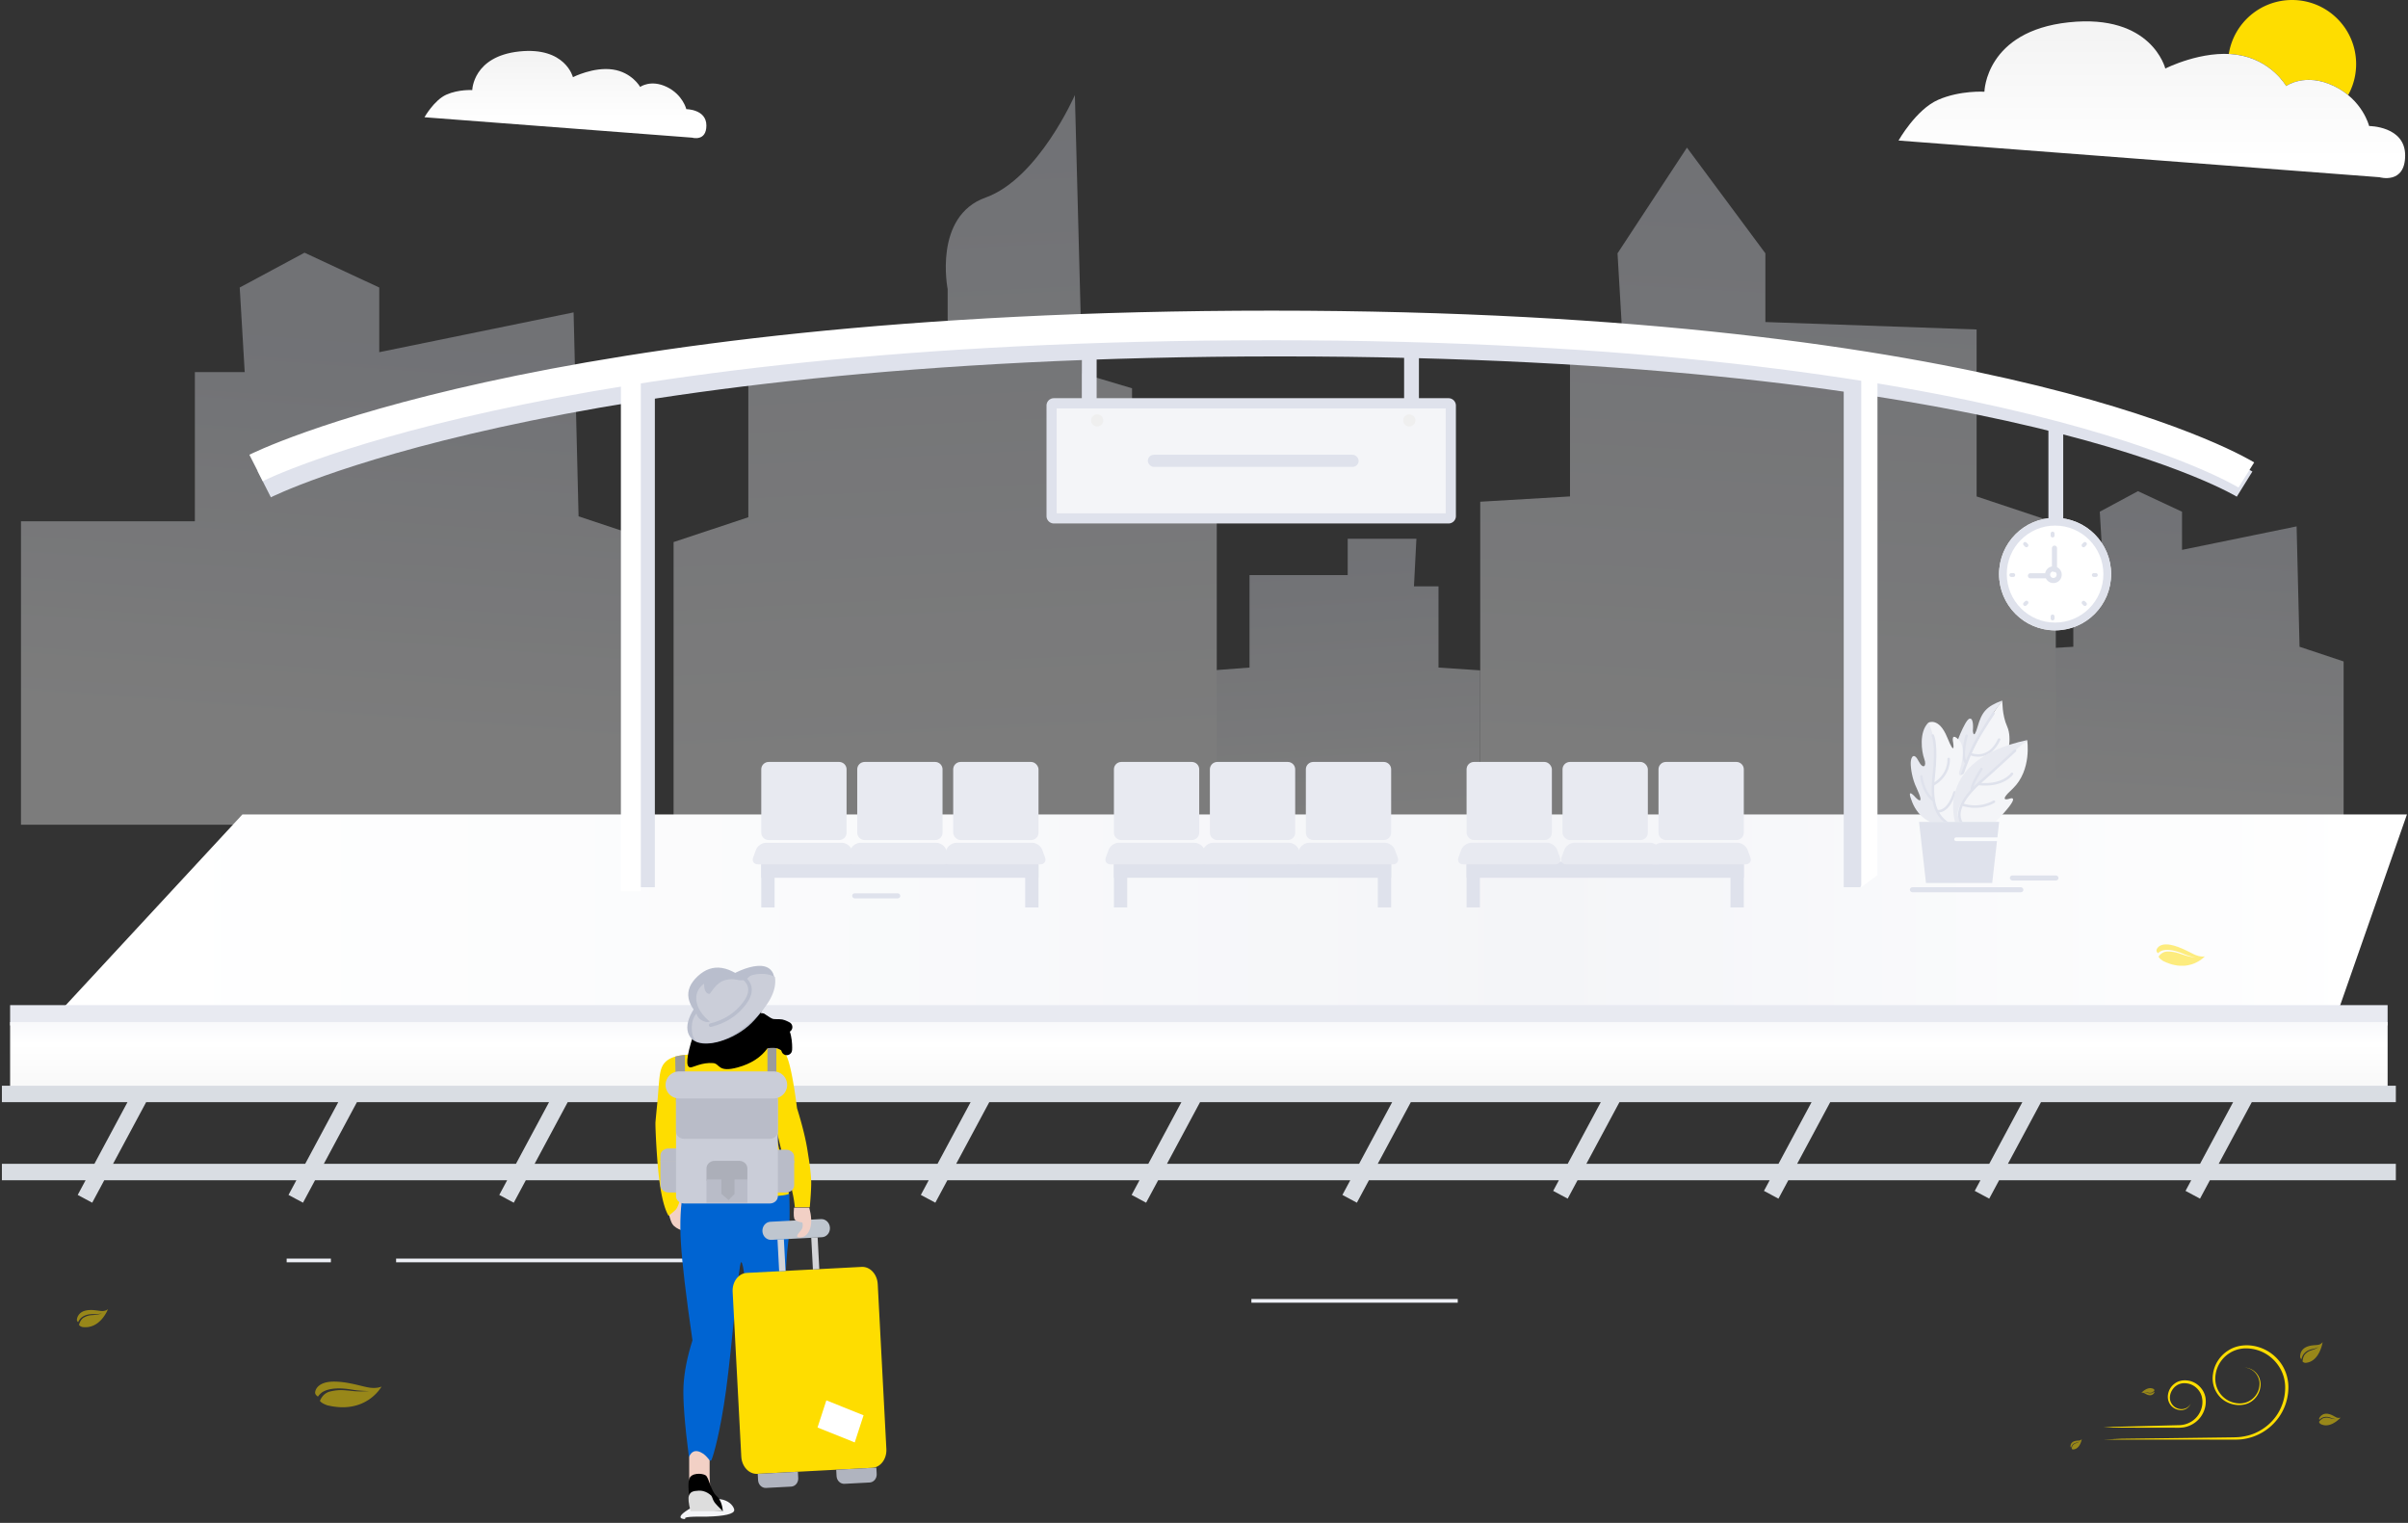 <svg xmlns="http://www.w3.org/2000/svg" xmlns:xlink="http://www.w3.org/1999/xlink" width="476" height="301" viewBox="0 0 476 301">
    <rect x="0" y="0" width="476" height="301" fill="#333333" stroke="none"/>
    <defs>
        <linearGradient id="a" x1="38.867%" x2="38.867%" y1="84.559%" y2="0%">
            <stop offset="0%" stop-color="#FFF"/>
            <stop offset="100%" stop-color="#F2F2F2"/>
        </linearGradient>
        <linearGradient id="b" x1="33.145%" x2="38.867%" y1="82.306%" y2="12.882%">
            <stop offset="0%" stop-color="#FFF"/>
            <stop offset="100%" stop-color="#DFE2EC"/>
        </linearGradient>
        <linearGradient id="c" x1="35.351%" x2="40.324%" y1="89.486%" y2="4.633%">
            <stop offset="0%" stop-color="#FFF"/>
            <stop offset="100%" stop-color="#DFE2EC"/>
        </linearGradient>
        <linearGradient id="d" x1="38.168%" x2="42.185%" y1="89.486%" y2="4.633%">
            <stop offset="0%" stop-color="#FFF"/>
            <stop offset="100%" stop-color="#DFE2EC"/>
        </linearGradient>
        <linearGradient id="e" x1="37.288%" x2="41.604%" y1="89.486%" y2="4.633%">
            <stop offset="0%" stop-color="#FFF"/>
            <stop offset="100%" stop-color="#DFE2EC"/>
        </linearGradient>
        <linearGradient id="f" x1="40.907%" x2="43.994%" y1="89.486%" y2="4.633%">
            <stop offset="0%" stop-color="#FFF"/>
            <stop offset="100%" stop-color="#DFE2EC"/>
        </linearGradient>
        <linearGradient id="g" x1="3.678%" x2="98.4%" y1="50%" y2="50%">
            <stop offset="0%" stop-color="#FFF"/>
            <stop offset="63.09%" stop-color="#F4F5F8"/>
            <stop offset="100%" stop-color="#FFF"/>
        </linearGradient>
        <linearGradient id="h" x1="50%" x2="50%" y1="113.999%" y2="-123.584%">
            <stop offset="0%" stop-color="#F7F7F7"/>
            <stop offset="0%" stop-color="#F7F7F7"/>
            <stop offset="33.883%" stop-color="#FFF"/>
            <stop offset="100%" stop-color="#DFE2EC"/>
        </linearGradient>
        <path id="i" d="M0 0h15.832L14.46 12.071H1.373z"/>
        <path id="j" d="M19.42 3.426H7.323"/>
        <linearGradient id="k" x1="38.867%" x2="38.867%" y1="84.559%" y2="0%">
            <stop offset="0%" stop-color="#FFF"/>
            <stop offset="100%" stop-color="#F2F2F2"/>
        </linearGradient>
    </defs>
    <g fill="none" fill-rule="evenodd">
        <path fill="#FEDD00" d="M440.577 10.665C441.534 4.621 446.769 0 453.084 0c6.994 0 12.664 5.668 12.664 12.66 0 2.225-.573 4.315-1.581 6.132a13.84 13.84 0 0 0-2.804-1.787c-5.7-2.747-9.449 0-9.449 0s-2.912-5.2-9.752-6.19a16.254 16.254 0 0 0-1.585-.15z"/>
        <path fill="url(#a)" d="M0 27.777s3.462-6.134 7.817-8.044c4.355-1.91 9.159-1.603 9.159-1.603s.22-11.96 16.658-13.718c16.439-1.758 19.1 9.134 19.1 9.134s7.296-3.722 14.136-2.732c6.84.99 9.752 6.19 9.752 6.19s3.748-2.746 9.45 0c5.7 2.748 6.95 7.903 6.95 7.903s7.123 0 7.123 5.807c0 5.808-5.069 4.312-5.069 4.312" transform="translate(375.292)"/>
        <g transform="translate(2 18.792)">
            <path fill="#D8D8D8" d="M218.489 70.296h56.089v2.396h-56.089z"/>
            <path fill="#0098DB" d="M122.252 163.335c-.573-.199-1.46-1.026-2.705-1.17-1.245-.143-1.961.745-2.137 1.09a.547.547 0 0 0-.006.492c.186-.17.402-.34.646-.476 1.002-.501 1.963-.152 2.133-.106.089.026.244.084.42.16.178.08.374.16.583.216.406.119.787.179.786.178 0 0-.39-.01-.819-.08a3.517 3.517 0 0 1-.621-.154c-.184-.058-.34-.102-.425-.127-.086-.025-.35-.108-.717-.12a3.267 3.267 0 0 0-.616.048 1.564 1.564 0 0 0-.616.227c-.344.21-.635.506-.85.76-.004.166.07.376.339.609 2.641 1.598 5.615-1.548 5.615-1.548s-.437.2-1.01.001z" opacity=".5"/>
            <g opacity=".357">
                <path fill="url(#b)" d="M.462 144.218V84.245h34.374V54.75h9.85l-.985-16.714 12.806-6.882 14.775 6.882v12.781l38.417-7.865.985 40.31 14.776 4.916v56.04" transform="translate(1.685)"/>
                <path fill="url(#c)" d="M396.288 146.184v-36.561l9.872-.58v-15.09l5.808-1.74-.58-9.866 7.549-4.062 8.71 4.062v7.544l22.65-4.642.58 23.794 8.711 2.901v33.08" transform="translate(1.685)"/>
                <path fill="url(#d)" d="M288.918 146.184v-65.81l17.746-1.045V52.17l10.438-3.134-1.044-17.758 13.725-20.892 15.503 20.892v13.58l41.754 1.475v32.997l15.658 5.223v59.543" transform="translate(1.685)"/>
                <path fill="url(#e)" d="M236.035 148.58v-34.875l8.248-.554V97.097h4.851l-.485-9.41h13.585v7.196h19.407v18.268l7.277.554v33.769" transform="matrix(-1 0 0 1 526.638 0)"/>
                <path fill="url(#f)" d="M129.466 146.184v-61.76l16.746-.98v-25.49l9.85-2.94L157.51 0s7.212 16.517 17.628 20.24c10.417 3.725 7.52 18.108 7.52 18.108v12.744s17.886 1.52 25.332 0c7.447-1.52 14.07-2.364 14.07-2.364v34.715l14.776 4.902v55.879" transform="matrix(-1 0 0 1 367.987 0)"/>
            </g>
            <path fill="url(#g)" d="M45.913 142.19h427.876l-13.621 38.927H9.856z"/>
            <path fill="#E8EAF1" d="M0 179.866h469.972v4.027H0z"/>
            <path fill="url(#h)" d="M0 183.221h469.972v12.781H0z"/>
            <path stroke="#DFE2EC" stroke-width="5.85" d="M50.223 76.893s55.493-28.165 200.783-28.165 190.693 28.165 190.693 28.165"/>
            <path fill="#DFE2EC" d="M362.457 57.515h5.371v96.658l-2.148 2.396h-3.223z"/>
            <path fill="#FFF" d="M365.922 55.918h3.205v98.255l-3.205 2.396z"/>
            <path fill="#DFE2EC" d="M121.406 57.515h6.042v99.054h-6.042zM275.556 48.938h2.93v12.417h-2.93zM211.848 48.938h2.929v12.417h-2.929z"/>
            <path fill="#F4F5F8" stroke="#DFE2EC" stroke-width="2.014" d="M205.875 61.368v21.85c0 .243.205.45.449.45h78.015c.248 0 .45-.2.45-.45v-21.85a.456.456 0 0 0-.45-.45h-78.015c-.249 0-.45.202-.45.45z"/>
            <g transform="translate(285.795 131.806)">
                <path fill="#DFE2EC" d="M2.108 20.237h2.635v8.521H2.108zM54.277 20.237h2.635v8.521h-2.635z"/>
                <rect width="16.863" height="15.444" x="2.108" fill="#E8EAF1" rx="1.462"/>
                <rect width="16.863" height="15.444" x="21.078" fill="#E8EAF1" rx="1.462"/>
                <path fill="#DFE2EC" d="M2.108 19.704h54.804V22.9H2.108z"/>
                <path fill="#E8EAF1" d="M40.049 1.453c0-.803.66-1.453 1.467-1.453h13.929c.81 0 1.467.664 1.467 1.453V13.99c0 .802-.661 1.453-1.467 1.453h-13.93c-.81 0-1.466-.664-1.466-1.453V1.453zM1.072 17.348c.281-.758 1.168-1.372 1.975-1.372h14.984c.81 0 1.693.61 1.975 1.372l.563 1.517c.282.758-.145 1.372-.956 1.372H1.465c-.809 0-1.238-.61-.956-1.372l.563-1.517zM21.443 17.348c.281-.758 1.168-1.372 1.975-1.372h14.985c.81 0 1.692.61 1.975 1.372l.563 1.517c.28.758-.145 1.372-.957 1.372H21.837c-.81 0-1.24-.61-.957-1.372l.563-1.517z"/>
                <path fill="#E8EAF1" d="M38.706 17.348c.281-.758 1.168-1.372 1.975-1.372h14.984c.81 0 1.693.61 1.975 1.372l.563 1.517c.281.758-.145 1.372-.956 1.372H39.099c-.809 0-1.239-.61-.956-1.372l.563-1.517z"/>
            </g>
            <path fill="#DFE2EC" d="M218.193 152.042h2.635v8.521h-2.635zM270.362 152.042h2.635v8.521h-2.635z"/>
            <path fill="#E8EAF1" d="M218.193 133.259c0-.803.661-1.453 1.467-1.453h13.929c.81 0 1.467.663 1.467 1.453v12.538c0 .802-.661 1.453-1.467 1.453h-13.93c-.81 0-1.466-.664-1.466-1.453v-12.538zM237.163 133.259c0-.803.662-1.453 1.467-1.453h13.93c.81 0 1.466.663 1.466 1.453v12.538c0 .802-.66 1.453-1.467 1.453H238.63c-.81 0-1.467-.664-1.467-1.453v-12.538z"/>
            <path fill="#DFE2EC" d="M218.193 151.51h54.804v3.195h-54.804z"/>
            <path fill="#E8EAF1" d="M256.134 133.259c0-.803.661-1.453 1.467-1.453h13.929c.81 0 1.467.663 1.467 1.453v12.538c0 .802-.661 1.453-1.467 1.453H257.6c-.81 0-1.467-.664-1.467-1.453v-12.538zM217.157 149.154c.281-.758 1.168-1.372 1.975-1.372h14.984c.81 0 1.693.61 1.975 1.372l.564 1.517c.28.757-.145 1.371-.957 1.371h-18.147c-.81 0-1.24-.61-.957-1.371l.563-1.517z"/>
            <path fill="#E8EAF1" d="M235.82 149.154c.282-.758 1.168-1.372 1.976-1.372h14.984c.81 0 1.693.61 1.975 1.372l.563 1.517c.281.757-.145 1.371-.957 1.371h-18.147c-.81 0-1.239-.61-.957-1.371l.564-1.517z"/>
            <path fill="#E8EAF1" d="M254.791 149.154c.281-.758 1.168-1.372 1.975-1.372h14.984c.81 0 1.693.61 1.975 1.372l.564 1.517c.28.757-.145 1.371-.957 1.371h-18.147c-.81 0-1.24-.61-.957-1.371l.563-1.517z"/>
            <g transform="translate(146.375 131.806)">
                <path fill="#DFE2EC" d="M2.108 20.237h2.635v8.52H2.108zM54.277 20.237h2.635v8.521h-2.635z"/>
                <path fill="#E8EAF1" d="M2.108 1.453C2.108.65 2.768 0 3.575 0h13.929c.81 0 1.467.664 1.467 1.453V13.99c0 .802-.662 1.453-1.467 1.453H3.574c-.81 0-1.466-.664-1.466-1.453V1.453zM21.078 1.453C21.078.65 21.74 0 22.545 0h13.93c.81 0 1.466.664 1.466 1.453V13.99c0 .802-.661 1.453-1.467 1.453H22.545c-.81 0-1.467-.664-1.467-1.453V1.453z"/>
                <path fill="#DFE2EC" d="M2.108 19.704h54.804V22.9H2.108z"/>
                <rect width="16.863" height="15.444" x="40.049" fill="#E8EAF1" rx="1.462"/>
                <path fill="#E8EAF1" d="M1.072 17.348c.281-.758 1.168-1.372 1.975-1.372h14.984c.81 0 1.693.61 1.975 1.372l.563 1.517c.282.758-.145 1.372-.956 1.372H1.465c-.809 0-1.238-.61-.956-1.372l.563-1.517z"/>
                <path fill="#E8EAF1" d="M19.735 17.348c.281-.758 1.168-1.372 1.976-1.372h14.984c.81 0 1.692.61 1.975 1.372l.563 1.517c.281.758-.145 1.372-.957 1.372H20.13c-.81 0-1.24-.61-.957-1.372l.563-1.517z"/>
                <path fill="#E8EAF1" d="M38.706 17.348c.281-.758 1.168-1.372 1.975-1.372h14.984c.81 0 1.693.61 1.975 1.372l.563 1.517c.281.758-.145 1.372-.956 1.372H39.099c-.809 0-1.239-.61-.956-1.372l.563-1.517z"/>
            </g>
            <path fill="#FFF" d="M415.313 94.676c0 6.141-4.958 11.12-11.074 11.12s-11.074-4.979-11.074-11.12c0-6.14 4.958-11.118 11.074-11.118s11.074 4.978 11.074 11.118z"/>
            <path fill="#DFE2EC" d="M404.24 85.091c5.263 0 9.546 4.3 9.546 9.585 0 5.286-4.283 9.586-9.547 9.586s-9.547-4.3-9.547-9.586c0-5.284 4.283-9.585 9.547-9.585zm0-1.533c-6.117 0-11.075 4.978-11.075 11.118 0 6.141 4.958 11.12 11.074 11.12s11.074-4.979 11.074-11.12c0-6.14-4.958-11.118-11.074-11.118z"/>
            <path fill="#DFE2EC" d="M403.745 86.288a.384.384 0 0 0-.382.384v.384a.382.382 0 0 0 .765 0v-.384a.383.383 0 0 0-.383-.384zM403.745 102.67a.384.384 0 0 0-.382.384v.384c0 .212.172.384.382.384a.383.383 0 0 0 .383-.384v-.384a.383.383 0 0 0-.383-.383zM412.286 94.48h-.382a.382.382 0 1 0 0 .765h.382a.382.382 0 1 0 0-.766zM395.967 94.48h-.38a.382.382 0 1 0 0 .765h.38a.382.382 0 1 0 0-.766zM409.864 88.45l-.27.27a.385.385 0 0 0 .27.655.38.38 0 0 0 .27-.113l.27-.27a.383.383 0 0 0 0-.542.378.378 0 0 0-.54 0zM398.306 100.053l-.269.27a.382.382 0 1 0 .54.542l.27-.271a.383.383 0 0 0 0-.541.381.381 0 0 0-.541 0zM410.135 100.053a.383.383 0 0 0-.54.541l.269.271a.38.38 0 0 0 .54 0 .386.386 0 0 0 0-.543l-.27-.27zM398.576 88.45a.376.376 0 0 0-.539 0 .38.38 0 0 0 0 .541l.269.271a.382.382 0 0 0 .54 0 .386.386 0 0 0 0-.543l-.27-.269z"/>
            <path stroke="#DFE2EC" stroke-linecap="round" stroke-linejoin="round" stroke-width="1.007" d="M402.423 95.01h-3.056 3.056zm1.694-1.242V89.55v4.218zm.932 1.027c0 .637-.513 1.151-1.147 1.151a1.148 1.148 0 0 1-1.145-1.15c0-.636.513-1.15 1.145-1.15.634 0 1.147.514 1.147 1.15z"/>
            <path stroke="#DFE2EC" stroke-linecap="square" stroke-width="2.925" d="M404.383 65.104v17.974"/>
            <path stroke="#FFF" stroke-width="5.85" d="M48.62 73.698s55.493-28.165 200.783-28.165 192.64 29.556 192.64 29.556"/>
            <ellipse cx="214.883" cy="64.305" fill="#EFEFEF" rx="1.202" ry="1.198"/>
            <ellipse cx="276.581" cy="64.305" fill="#EFEFEF" rx="1.202" ry="1.198"/>
            <path fill="#FFF" d="M120.734 56.716h3.94v100.652h-3.94z"/>
            <g stroke="#D9DDE3" stroke-linecap="square" stroke-width="3.25">
                <path d="M66.444 199.548l-9.214 17.175M66.444 199.548l-9.214 17.175M24.778 199.548l-9.214 17.175M108.11 199.548l-9.215 17.175M149.776 199.548l-9.215 17.175M191.442 199.548l-9.215 17.175M233.108 199.548l-9.215 17.175M274.773 199.548l-9.214 17.175M316.44 198.75l-9.215 17.174M358.105 198.75l-9.214 17.174M399.771 198.75l-9.215 17.174M441.437 198.75l-9.215 17.174M0 212.858h469.972M0 197.421h469.972"/>
            </g>
            <path fill="#FEDD00" d="M18.29 240.338c-.698.028-2.041-.411-3.412-.082-1.37.33-1.667 1.423-1.676 1.808a.564.564 0 0 0 .243.461c.108-.228.247-.465.432-.683.792-.84 1.97-.873 2.17-.893.106-.008.297-.012.52-.007.225.008.47.01.715-.017.484-.04.912-.126.91-.126.002 0-.411.136-.894.23a4.519 4.519 0 0 1-.725.088c-.221.015-.405.031-.508.04-.101.01-.42.03-.807.156a3.695 3.695 0 0 0-.618.274 1.55 1.55 0 0 0-.527.44c-.254.323-.406.708-.501 1.024.079.156.263.323.66.44 3.563.503 5.07-3.53 5.07-3.53s-.354.348-1.052.377z" opacity=".5"/>
            <g>
                <path fill="#E8EAF1" d="M384.367 129.114s2.01-5.636 2.954-5.86c.944-.225.662 2.399.662 2.399s.134 1.992.942-.823c.807-2.815 1.653-3.991 4.889-5.171-.972 1.605-4.696 5.055-8.103 16.045-3.407 10.99-1.344-6.59-1.344-6.59z"/>
                <path fill="#F4F5F8" d="M394.778 124.836c1.067 2.372-.098 6.14-.098 6.14l-9.104 4.66 1.182-3.677s.261-.593.713-1.544c1.198-2.52 3.74-7.553 6.322-10.703.053-.011-.082 2.752.985 5.124z"/>
                <path stroke="#DFE2EC" stroke-linecap="round" stroke-width=".5" d="M392.049 122.213s-1.868 2.796-3.342 5.34-3.267 7.956-3.267 7.956M387.698 130.312s3.46 1.42 5.481-2.94M386.738 126.624s-1.175 4.13-.125 5.324"/>
                <g>
                    <path fill="#E8EAF1" d="M379.915 143.798s-2.566-.704-3.92-4.04c-1.352-3.337.717-.878.717-.878s1.994 2.046.11-2.008c-.808-1.667-1.15-3.787-1.117-4.94.034-1.155.643-2.065 1.542-.307.9 1.758 1.677 1.054 1.135-.407-.541-1.461-1.07-5.303.783-7.156.085.012 1.984 1.77 1.37 8.359-.616 6.588.824 10.008 2.138 11.443"/>
                    <path fill="#F4F5F8" d="M379.157 124.056s2.082-1.219 3.758 2.901c1.677 4.12 1.175 1.024 1.175 1.024s-.513-2.21 1.138-.508c1.652 1.702.164 5.899.164 5.899s-.66 1.63.706.815c1.365-.815 1.838.617.764 3.168-1.074 2.552-.867 6.47-.867 6.47l-3.473.089s-1.35-1.058-2.027-4.023-.389-4.055-.21-7.121c.616-6.233-1.128-8.714-1.128-8.714z"/>
                    <path stroke="#DFE2EC" stroke-linecap="round" stroke-width=".5" d="M380.062 126.583s.906 1.714.191 7.956c-.715 6.243.987 8.057 2.77 9.448M383.201 131.214s.281 3.075-2.956 5.007M377.8 134.67s.223 2.88 2.23 4.596M384.36 137.815s-.999 3.894-3.393 3.736"/>
                </g>
                <g>
                    <path fill="#E8EAF1" d="M384.594 144.12s-4.638-12.603 14.096-16.628c-1.375 1.423-4.814 5.449-8.114 8.247-3.3 2.798-5.403 6.177-4.614 8.382"/>
                    <path fill="#F4F5F8" d="M398.72 127.476s.98 5.91-2.837 9.598c-3.185 2.88-.654 1.998-.654 1.998s2.951-1.19-3.195 5.01c-2.342.05-6.046.015-6.046.015s-2.086-1.51-.223-4.267c1.862-2.756 12.955-12.354 12.955-12.354z"/>
                    <path stroke="#DFE2EC" stroke-linecap="round" stroke-width=".5" d="M396.322 129.576s-4.3 3.999-6.862 6.216c-2.563 2.218-5.709 6.074-3.288 8.56M389.681 133.196s-2.027 3.124-1.884 4.1M395.716 134.153s-1.695 2.506-6.542 2.02M392.152 139.658s-2.641 1.743-6.306.573"/>
                </g>
                <path fill="#F8F9FA" d="M377.378 143.679h15.832l-1.372 12.07h-13.087z"/>
                <g transform="translate(377.347 143.655)">
                    <use fill="#DFE2EC" xlink:href="#i"/>
                    <use stroke="#FAFBFC" stroke-linecap="round" stroke-width=".731" xlink:href="#j"/>
                </g>
            </g>
            <rect width="22.435" height="1" x="375.537" y="156.569" fill="#DFE2EC" rx=".5"/>
            <rect width="9.615" height="1" x="395.293" y="154.241" fill="#DFE2EC" rx=".5"/>
            <rect width="9.52" height="1" x="166.447" y="157.771" fill="#DFE2EC" rx=".5"/>
            <rect width="41.666" height="2.396" x="224.899" y="71.095" fill="#DFE2EC" rx="1.198"/>
            <g stroke="#EDEFF5" stroke-linecap="square" stroke-width=".731">
                <path d="M76.665 230.336h56.088M55.03 230.336h8.013M245.732 238.324h40.063"/>
            </g>
        </g>
        <path fill="#F4F5F8" d="M137.693 297.453c5.434-2.803 7.45.21 7.45 1.015 0 .764-1.952 1.208-5.335 1.292-.18.004-1.318 0-1.502 0-3.636 0-2.797.4-2.838.466-.041.066-3.21.03 2.225-2.773z"/>
        <path fill="#FBE174" d="M150.429 283.456c4.442-2.845 5.163.147 5.163.964s-1.512 1.788-4.484 1.788-2.375.817-2.375 0c0-.818-2.747.092 1.696-2.752z"/>
        <path fill="#F2D0C5" d="M132.099 239.473c.27 1.23.55 2.07.842 2.515.291.445.943.87 1.957 1.274v-2.85-2.863l-.414-.569-2.385 2.493z"/>
        <path fill="#FEDD00" d="M134.97 208.556c-2.037.23-3.367.927-3.992 2.09-.751 1.4-.648 3.42-1.092 7.825-.089.884-.258 2.606-.316 3.332-.058.726.28 8.484.926 12.654.431 2.78.988 4.729 1.67 5.849.7-.557 1.173-.967 1.422-1.23.249-.263.542-.926.88-1.988-.257-3.956-.362-6.524-.316-7.705.046-1.182.319-2.91.818-5.186.383 2.998.574 5.36.574 7.084 0 1.725-.191 3.469-.574 5.232l17.515 2.113 3.483-2.594c-2.036-9.168-3.023-13.911-2.96-14.23.094-.476 2.015 8.359 2.96 11.375.63 2.011 1.013 3.827 1.148 5.449.354.006.803.006 1.346 0a77.3 77.3 0 0 1 1.61 0c.231-2.644.32-4.46.266-5.449-.127-2.357-.487-4.272-.7-5.681-.35-2.296-1.044-5.115-2.086-8.46-.787-6.094-1.566-9.701-2.337-10.82-.77-1.118-2.74-1.5-5.91-1.145l-14.335 1.485z"/>
        <path fill="#F2D0C5" d="M136.23 287.085v7.547l4.398 1.098c-.235-1.78-.353-3.156-.353-4.13v-6.216h-4.046v1.7zM152.98 281.864c-.94.391-1.409.163-1.409-.686 0-.848.121-2.647.364-5.398h-3.182l-.395 6.67c-.977.384-.308.742 2.006 1.075 2.315.333 3.187-.221 2.616-1.661z"/>
        <path fill="#0064D2" d="M135.109 235.282c3.995-.199 6.8-.199 8.412 0 3.458.426 6.144 1.392 8.164 1.265 2.888-.182 4.332-.412 4.332-.688.09 2.647.09 5.153 0 7.517-.046 1.225-.393 3.143-.567 6.09-.079 1.32-.413 7.374-1.21 16.56-.204 2.35-.794 6.53-1.77 12.536-1.345.137-2.33.137-2.956 0-.627-.137-1.208-.48-1.743-1.027.167-7.673.167-13.371 0-17.094-.251-5.585-.775-10.975-1.261-10.975-.486 0-1.854 17.05-2.989 25.323-1.135 8.274-2.497 12.9-2.853 13.698-.356.798-.64-.754-2.203-1.468-1.042-.476-1.804-.15-2.284.976-.845-6.606-1.203-11.276-1.072-14.01.13-2.734.721-5.754 1.772-9.06-1.28-8.798-2.041-15.223-2.283-19.276-.243-4.052-.072-7.508.51-10.367z"/>
        <path fill="#000" d="M136.58 298.198c-.49-2.938-.612-4.87-.367-5.797.367-1.389 2.608-1.234 3.276-.798.669.437 1 3.035 2.116 4.037.744.667 1.172 1.683 1.283 3.045"/>
        <path fill="#DDD" d="M136.507 298.689c-.407-1.569-.511-2.603-.311-3.102.3-.75.773-.896 1.97-.96.448-.024 1.494.103 2.401.96.235.222.289.8.65 1.314.242.345.802.941 1.678 1.788h-6.388zM154.446 281.923c-.175-.225-.747-.102-1.717.368.707.593.707 1.034 0 1.322-.708.288-2.133-.153-4.274-1.322-.42.935-.63 1.722-.63 2.36 0 .955.04 1.228 1.165 1.228s3.806-.552 4.908-1.594c.893-.845.81-2.024.548-2.362z"/>
        <path fill="#727EAA" d="M154.38 281.873c-.173-.241-.79-.241-1.85 0 .699.637.699 1.11 0 1.419-.698.309-2.103-.164-4.216-1.419-.414 1.004-.62 1.848-.62 2.532 0 1.026.692 1.293 1.197 1.338.505.044 1.83-.003 2.46-.395.294-.184 1.567-.391 2.626-1.522.45-.48.66-1.59.402-1.953z"/>
        <g>
            <path fill="#B9BCC8" d="M150.822 229.44v4.806c0 .8.714 1.45 1.595 1.45h2.982c.88 0 1.594-.65 1.594-1.45v-4.807h-6.17M130.548 229.44v4.806c0 .8.714 1.45 1.595 1.45h2.981c.88 0 1.595-.65 1.595-1.45v-4.807h-6.17"/>
            <path fill="#9B9B9B" d="M133.633 217.742h1.763v-9.213a5.98 5.98 0 0 0-.965.1c-.39.065-.711.137-.966.214l.168 8.899zM151.704 215.967c.55 1.183.923 1.775 1.119 1.775.196 0 .41-.592.644-1.775v-9.107h-1.763v9.107z"/>
            <path fill="#B9BCC8" d="M135.124 226.991h-2.981c-.881 0-1.595.62-1.595 1.383v1.201h6.17v-1.201c0-.764-.713-1.383-1.594-1.383M152.417 227.24h2.982c.88 0 1.594.619 1.594 1.382v1.202h-6.17v-1.202c0-.763.713-1.382 1.594-1.382"/>
            <path fill="#AA382B" d="M143.624 213.965c-1.227 0-2.225.87-2.225 1.94 0 1.07.998 1.94 2.225 1.94 1.226 0 2.224-.87 2.224-1.94 0-1.07-.998-1.94-2.224-1.94zm0 5.273c-2.107 0-3.82-1.495-3.82-3.333 0-1.837 1.713-3.332 3.82-3.332 2.106 0 3.82 1.495 3.82 3.332 0 1.838-1.714 3.333-3.82 3.333z"/>
            <path fill="#CACDD8" d="M153.76 236.454c0 .783-.719 1.419-1.606 1.419H135.24c-.887 0-1.607-.636-1.607-1.42v-19.061c0-.784.72-1.419 1.607-1.419h16.914c.887 0 1.607.635 1.607 1.419v19.062"/>
            <path fill="#B9BCC8" d="M153.76 223.688c0 .772-.719 1.399-1.606 1.399H135.24c-.887 0-1.607-.627-1.607-1.399v-6.316c0-.773.72-1.399 1.607-1.399h16.914c.887 0 1.607.626 1.607 1.399v6.316"/>
            <path fill="#ACAFB9" d="M146.11 229.44h-4.826c-.899 0-1.627.664-1.627 1.484v2.46h8.08v-2.46c0-.82-.728-1.485-1.627-1.485"/>
            <path fill="#B9BCC8" d="M139.657 237.737h8.08v-4.625h-8.08z"/>
            <path fill="#ACAFB9" d="M142.606 232.024v3.955l1.42 1.213 1.176-1.213v-3.955h-2.35z"/>
        </g>
        <path fill="#000" d="M137.002 204.756c-1.336 4.146-1.5 6.22-.493 6.22.473 0 2.298-1.038 4.471-.853 1.36.116.898 1.934 4.847.853 2.633-.722 4.598-1.987 5.895-3.796.792-.093 1.385-.093 1.778 0s.866.346 1.418.759c-.1-2.41-.377-3.881-.832-4.412-.78-.913-2.533-.756-2.939-1.365-.76-1.14-.964-1.898-.61-2.272-3.073 1.17-5.502 2.276-7.285 3.316-1.784 1.04-3.867 1.557-6.25 1.55z"/>
        <path stroke="#000" stroke-linecap="round" stroke-linejoin="round" stroke-width="2.121" d="M150.58 201.317c.901.62 1.521.98 1.859 1.076.612.176 1.569.066 1.997.148.43.082 1.13.456 1.136.46"/>
        <path stroke="#000" stroke-linecap="round" stroke-linejoin="round" stroke-width="2.121" d="M150.531 201.349c.489.34.882.616 1.178.83.539.389 2.308.541 2.574.75 1.468 1.155 1.243 4.794 1.228 4.57"/>
        <g>
            <path fill="#B9BECD" d="M139.611 202.096c-4.086-3.317-4.656-6.36-1.71-9.128 2.945-2.77 6.45-2.192 10.514 1.73"/>
            <path fill="#B9BECD" d="M136.788 205.375c2.078 2.076 8.294.31 11.796-3.19 3.503-3.5 5.935-8.665 3.576-10.663-2.36-1.998-8.84 1.17-12.343 4.67-3.502 3.5-5.106 7.107-3.029 9.183z"/>
            <path fill="#CBCED9" d="M138.211 205.97c-1.156-.225-1.504-1.509-1.457-3.078.032-1.046.338-1.898.92-2.555.158.615.536 1.075 1.135 1.38.598.305 1.103.376 1.513.213-1.556-1.289-2.439-2.636-2.648-4.042-.208-1.406.294-2.564 1.508-3.473.009.683.09 1.17.247 1.462.234.438.609.611.836.56.227-.05 1.221-2.258 3.154-2.737 1.932-.48 2.276.254 3.583.012 1.306-.242.495-.915 2.626-1.163 1.421-.165 2.609.023 3.564.565.394 2.77-1.242 5.768-4.907 8.99-5.497 4.834-8.918 4.09-10.074 3.866z"/>
            <path stroke="#B9BECD" stroke-linecap="round" stroke-linejoin="round" stroke-width=".707" d="M146.645 193.017c1.961 1.377 2.132 3.147.512 5.31s-3.846 3.597-6.678 4.3"/>
        </g>
        <path fill="#CACDD8" d="M134.239 217.109h18.69a2.672 2.672 0 0 0 0-5.344h-18.69a2.672 2.672 0 0 0 0 5.344z"/>
        <g>
            <path fill="#FEDD00" d="M173.505 253.808l1.708 32.592c.103 1.966-1.153 3.634-2.807 3.72l-22.695 1.19c-1.65.086-3.073-1.44-3.177-3.407l-1.708-32.592c-.103-1.971 1.154-3.633 2.803-3.72l22.695-1.188c1.654-.087 3.077 1.434 3.18 3.405z"/>
            <path fill="#FFF" d="M163.35 276.781l7.354 2.953-1.744 5.364-7.354-2.953z"/>
            <path fill="#FEDD00" d="M147.465 257.341l21.283-1.115-21.283 1.115z"/>
            <path fill="#B0B4BF" d="M156.389 293.83l-4.967.26c-.817.043-1.522-.64-1.569-1.53l-.066-1.254 7.937-.416.065 1.254c.047.89-.583 1.643-1.4 1.686zM171.9 293.017l-4.965.26c-.822.043-1.524-.64-1.57-1.53l-.066-1.254 7.936-.416.066 1.254c.046.89-.578 1.643-1.4 1.686z"/>
            <path fill="#BFC6CF" d="M162.481 244.535l-10.011.524c-.92.048-1.707-.712-1.759-1.699-.052-.992.652-1.83 1.571-1.879l10.012-.525c.92-.048 1.712.713 1.764 1.705.052.986-.656 1.825-1.577 1.874z"/>
            <path fill="#D3D4D7" d="M154.019 251.257l1.262-.066-.328-6.262-1.262.066zM160.692 250.907l1.263-.066-.328-6.262-1.263.067z"/>
        </g>
        <path fill="#F2D0C5" d="M156.954 238.701c-.12 1.402-.05 2.21.212 2.42.262.212.74.384 1.434.517.11.332.11.693 0 1.082-.166.584-1.588 1.626-.791 1.817.796.191 1.905-.26 2.361-1.817.304-1.038.238-2.377-.197-4.019h-3.02z"/>
        <path fill="#FEDD00" d="M434.193 188.829c-1.04-.373-2.94-1.625-5.04-2.06-2.098-.432-2.765.581-2.859.994-.053.237.113.478.265.64.207-.185.463-.362.782-.492 1.347-.452 3.1.192 3.4.286.16.052.444.158.774.292.332.14.694.282 1.064.395.725.236 1.377.39 1.376.39 0 0-.64-.091-1.374-.268a9.937 9.937 0 0 1-1.094-.323c-.33-.112-.607-.2-.76-.25-.153-.05-.63-.21-1.229-.297a6.417 6.417 0 0 0-.973-.06c-.32-.01-.62.055-.873.172-.442.204-.748.534-.954.822.084.214.322.502.888.859 5.176 2.603 8.246-.902 8.246-.902s-.598.174-1.639-.198zM73.172 274.284c-1.505-.179-4.431-1.265-7.369-1.204-2.937.063-3.513 1.613-3.509 2.19.002.33.298.6.552.77.22-.309.506-.622.892-.892 1.657-1.01 4.197-.688 4.629-.655.229.02.64.076 1.122.154.488.084 1.015.164 1.544.202 1.042.093 1.96.099 1.958.098.001 0-.882.075-1.917.063a13.707 13.707 0 0 1-1.561-.097c-.477-.048-.873-.082-1.093-.101-.219-.019-.905-.088-1.733-.021a8.825 8.825 0 0 0-1.318.216 2.67 2.67 0 0 0-1.112.494c-.527.406-.832.937-1.018 1.382.18.26.587.57 1.453.872 7.72 1.886 10.728-3.705 10.728-3.705s-.743.412-2.248.234z" opacity=".5"/>
        <g fill="#FEDD00">
            <path d="M411.132 284.692c-.267.076-.818-.002-1.324.272a.996.996 0 0 0-.517.974.252.252 0 0 0 .128.187c.025-.113.061-.234.117-.35.245-.452.698-.574.774-.602a1.99 1.99 0 0 1 .2-.05c.088-.017.183-.038.276-.073.184-.062.343-.14.343-.14s-.15.1-.33.186c-.087.045-.19.081-.274.106-.084.027-.154.05-.193.064-.038.013-.16.052-.3.144a1.5 1.5 0 0 0-.22.18.719.719 0 0 0-.171.248c-.075.17-.106.358-.12.51.042.064.125.124.288.14 1.413-.094 1.703-2.063 1.703-2.063s-.112.19-.38.267z" opacity=".5"/>
            <path d="M446.055 266.142a7.914 7.914 0 0 0-1.944-.241c-1.355 0-2.616.351-3.64 1.02-1.658 1.036-2.783 2.786-3.025 4.689-.314 1.926.503 3.956 2.03 5.068 1.568 1.178 3.876 1.38 5.39.443 1.703-1.018 2.45-3.228 1.674-4.926a3.332 3.332 0 0 0-2.066-1.775 3.245 3.245 0 0 0-.796-.131 3.228 3.228 0 0 1 2.727 1.978c.174.407.263.853.253 1.285-.01.456-.09.875-.25 1.318a3.99 3.99 0 0 1-1.701 2c-.56.336-1.245.518-1.971.518a4.88 4.88 0 0 1-2.996-1.051c-1.378-1.09-2.055-2.876-1.77-4.659.235-1.734 1.286-3.338 2.808-4.268a6.011 6.011 0 0 1 2.465-.862c.373-.048.851-.055 1.339-.016.448.038.9.113 1.313.218a7.775 7.775 0 0 1 4.337 2.96c1.078 1.448 1.588 3.198 1.477 5.05a9.654 9.654 0 0 1-1.738 5.077 10.011 10.011 0 0 1-4.223 3.426c-.773.339-1.666.58-2.655.723-.616.087-1.26.1-2.04.11l-21.698.29-3.676.14 24.532.016c.285 0 .57 0 .852.003l.52.003c.465 0 1.015-.01 1.562-.069a10.469 10.469 0 0 0 7.294-4.31 10.244 10.244 0 0 0 1.898-5.397c.138-1.942-.429-3.927-1.558-5.456a8.383 8.383 0 0 0-4.724-3.174z"/>
            <path d="M429.195 282.185l.629.006c.204.004.393.007.583.007.334 0 .773-.007 1.23-.075a5.233 5.233 0 0 0 2.42-1.073c1.434-1.122 2.184-2.99 1.918-4.76-.271-1.77-1.82-3.25-3.6-3.435-.953-.12-1.85.107-2.518.624a3.26 3.26 0 0 0-1.303 2.216c-.134.885.196 1.803.842 2.352.644.582 1.659.81 2.425.547a2.044 2.044 0 0 0 1.221-1.155 1.973 1.973 0 0 1-1.302 1.025c-.175.039-.331.058-.488.058-.626 0-1.264-.27-1.674-.703-.546-.569-.756-1.297-.589-2.104.144-.703.6-1.396 1.182-1.813.612-.432 1.313-.595 2.129-.474 1.515.191 2.811 1.483 3.007 2.993.266 1.496-.38 3.185-1.613 4.183a4.686 4.686 0 0 1-2.155 1.002 5.551 5.551 0 0 1-.998.085l-12.859.338c-.615.052-1.247.097-1.882.143l13.105.016c.084-.003.189-.003.29-.003z"/>
            <path d="M423.721 275.299c.256.078.659.429 1.209.472.55.044.852-.359.924-.513a.241.241 0 0 0-.004-.217c-.08.078-.173.156-.278.22-.434.236-.862.098-.937.08a1.908 1.908 0 0 1-.188-.064 1.638 1.638 0 0 0-.26-.085 3.057 3.057 0 0 0-.348-.067s.172-.002.362.023c.094.01.195.033.275.058.082.022.151.04.19.049.037.01.155.042.317.041.081 0 .169-.01.27-.03a.69.69 0 0 0 .268-.11c.149-.098.272-.233.363-.349 0-.073-.037-.164-.158-.262-1.187-.663-2.45.77-2.45.77s.19-.095.445-.016zM458.374 265.78c-.534.153-1.636-.002-2.646.545-1.01.548-1.081 1.594-1.032 1.945a.503.503 0 0 0 .254.374 3.25 3.25 0 0 1 .235-.698c.49-.905 1.394-1.149 1.546-1.204.08-.027.227-.065.4-.1.176-.034.365-.076.55-.145.369-.125.686-.28.686-.28s-.299.198-.658.371a3.22 3.22 0 0 1-.547.212c-.17.053-.309.101-.387.128-.077.026-.32.103-.6.287-.142.095-.284.21-.438.361-.142.127-.259.3-.344.495-.148.34-.21.716-.238 1.02.084.127.25.246.574.28 2.825-.19 3.404-4.124 3.404-4.124s-.224.381-.759.534zM461.969 280.2c-.418-.128-1.078-.702-1.98-.774-.9-.07-1.395.589-1.513.841a.395.395 0 0 0 .007.356c.13-.128.282-.256.454-.36.71-.388 1.412-.161 1.535-.132.065.017.179.054.308.105.13.053.273.106.425.14.296.075.572.109.572.109s-.282.003-.593-.037a2.533 2.533 0 0 1-.452-.095c-.134-.037-.247-.065-.31-.08-.062-.016-.255-.07-.519-.068a2.357 2.357 0 0 0-.443.05 1.13 1.13 0 0 0-.439.18c-.243.16-.445.381-.594.57 0 .12.06.27.26.43 1.943 1.085 4.01-1.262 4.01-1.262s-.31.156-.728.027z" opacity=".5"/>
        </g>
        <path fill="url(#k)" d="M81.91 23.174s1.926-3.413 4.349-4.476c2.423-1.063 5.096-.892 5.096-.892s.123-6.654 9.27-7.632c9.147-.978 10.628 5.082 10.628 5.082s4.06-2.071 7.866-1.52c3.806.55 5.426 3.444 5.426 3.444s2.086-1.528 5.258 0c3.172 1.529 3.867 4.397 3.867 4.397s3.965 0 3.965 3.231-2.821 2.399-2.821 2.399" transform="translate(2)"/>
    </g>
</svg>
